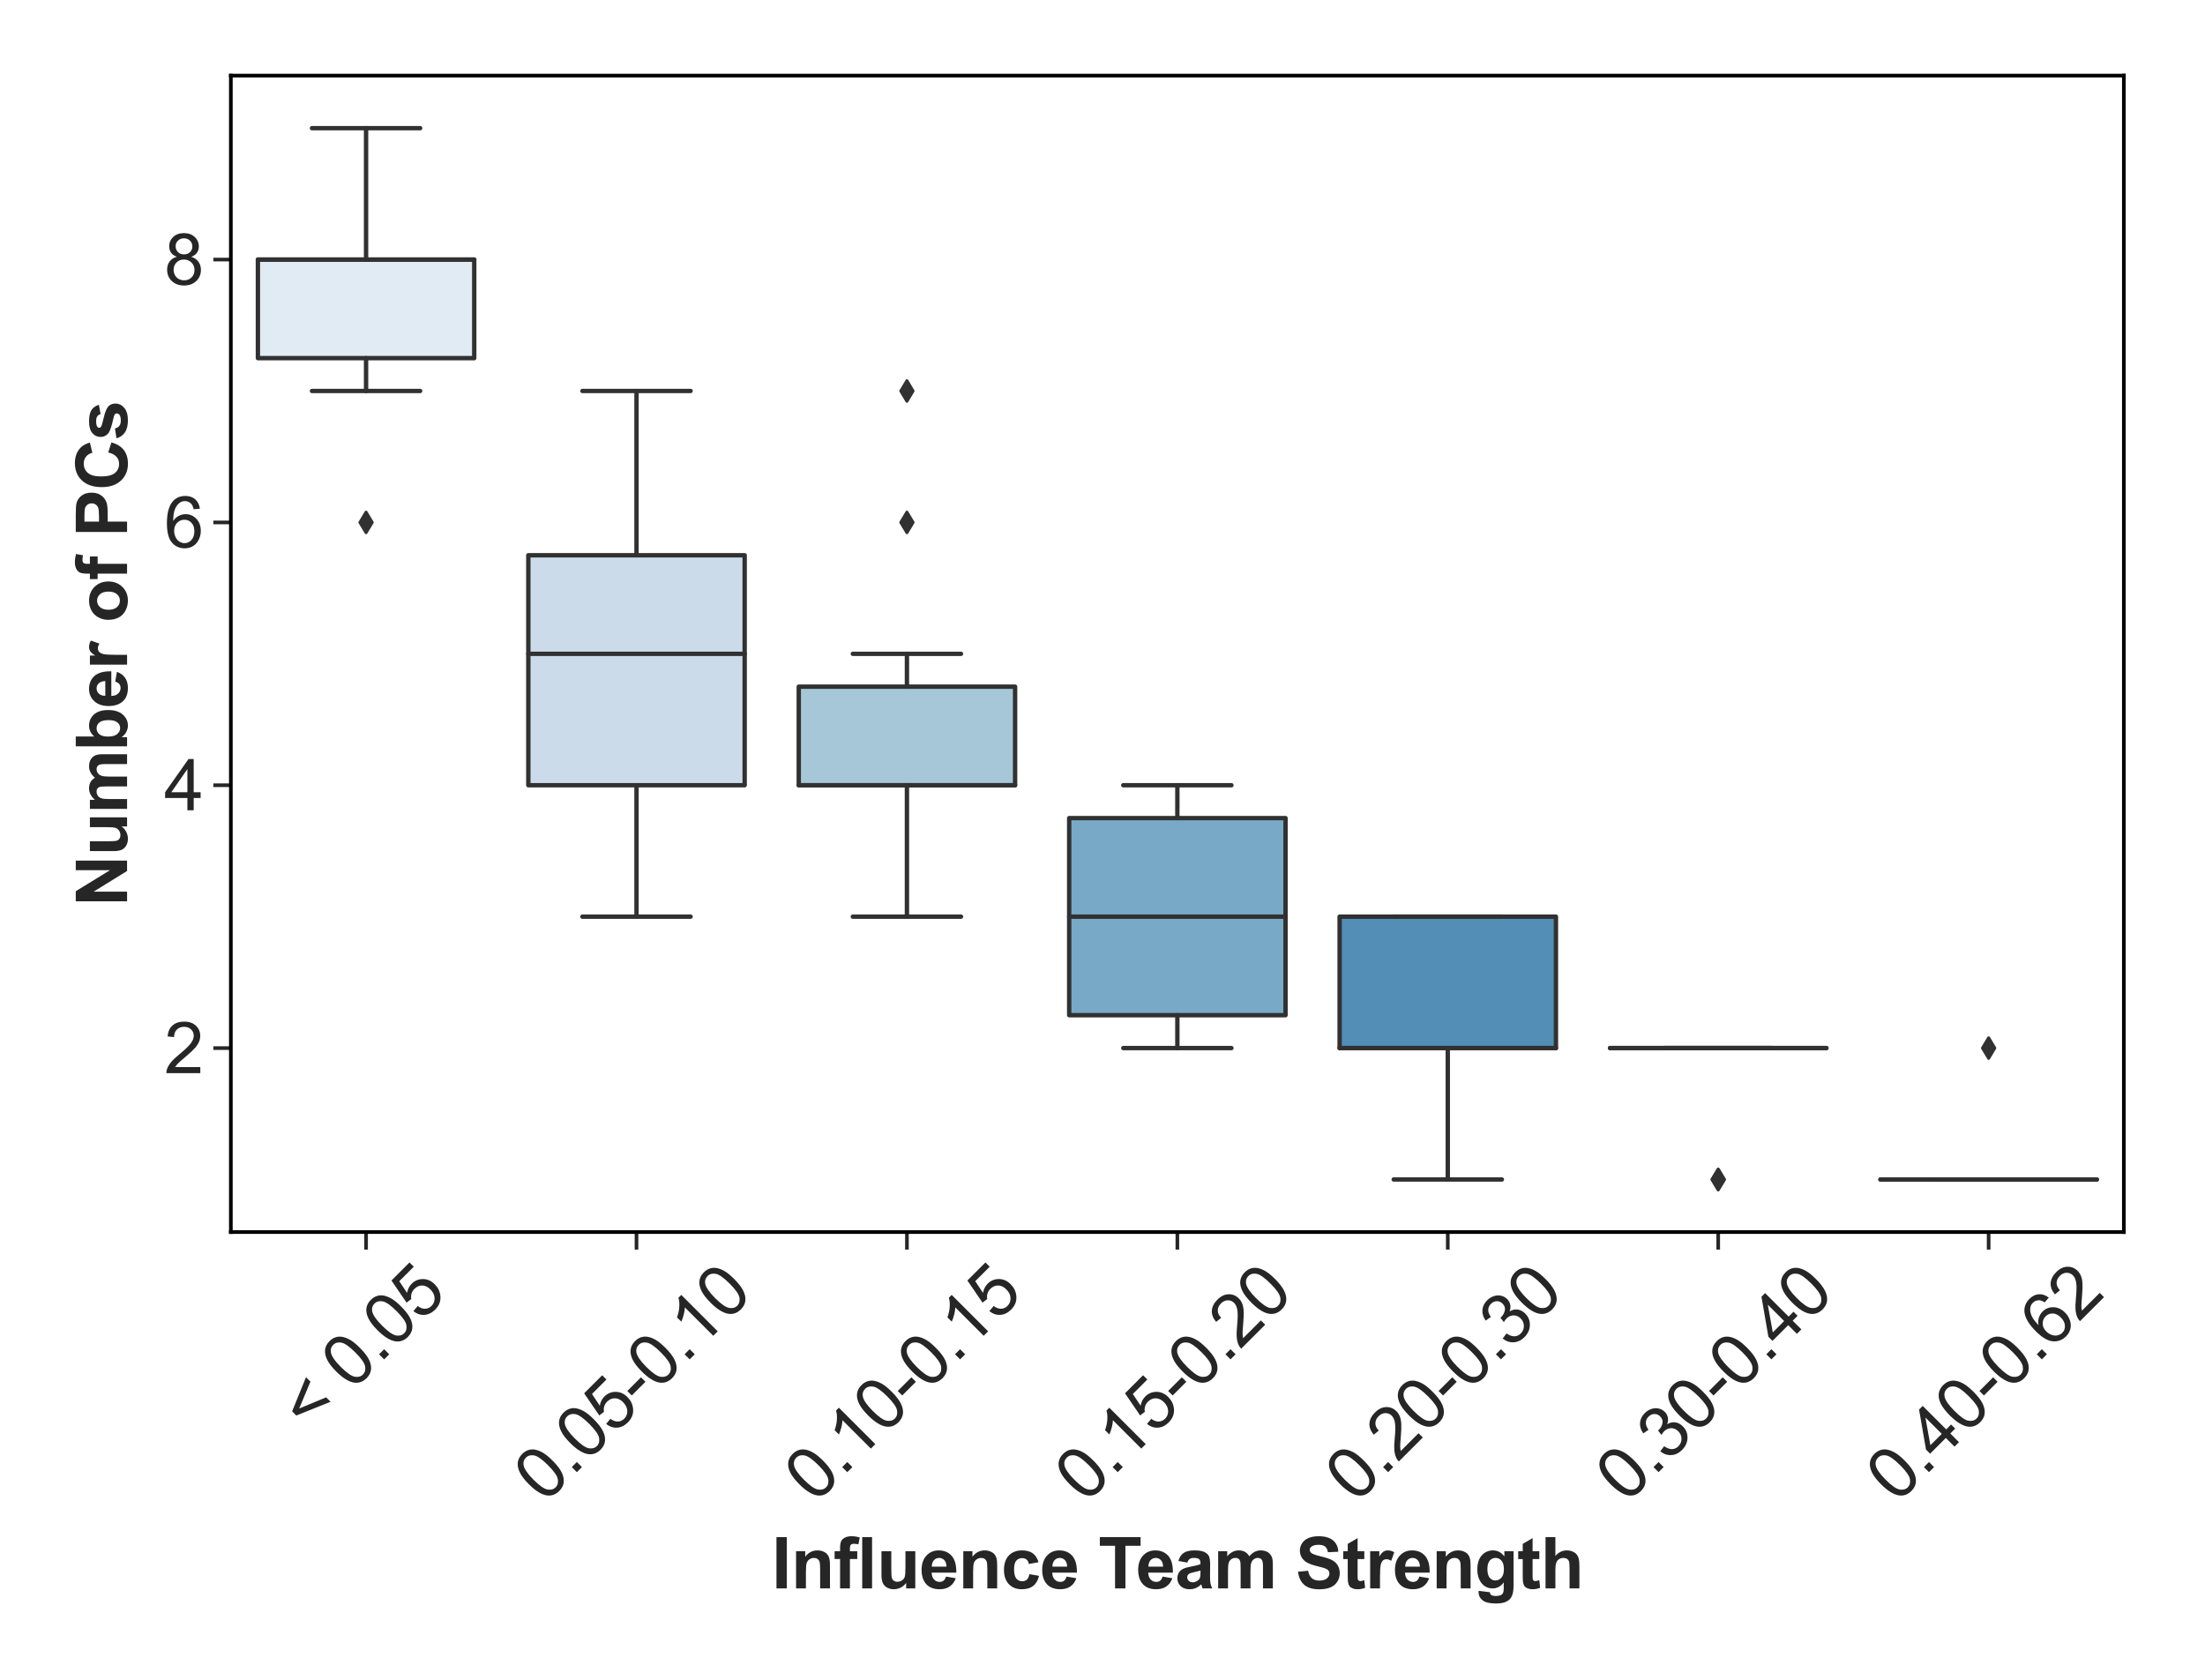<?xml version="1.0" encoding="utf-8" standalone="no"?>
<!DOCTYPE svg PUBLIC "-//W3C//DTD SVG 1.1//EN"
  "http://www.w3.org/Graphics/SVG/1.1/DTD/svg11.dtd">
<svg xmlns:xlink="http://www.w3.org/1999/xlink" width="756pt" height="576pt" viewBox="0 0 756 576" xmlns="http://www.w3.org/2000/svg" version="1.1">
 <defs>
  <style type="text/css">*{stroke-linejoin: round; stroke-linecap: butt}</style>
 </defs>
 <g id="figure_1">
  <g id="patch_1">
   <path d="M 0 576 
L 756 576 
L 756 0 
L 0 0 
z
" style="fill: #ffffff"/>
  </g>
  <g id="axes_1">
   <g id="patch_2">
    <path d="M 79.15 422.471 
L 728.178 422.471 
L 728.178 25.92 
L 79.15 25.92 
z
" style="fill: #ffffff"/>
   </g>
   <g id="matplotlib.axis_1">
    <g id="xtick_1">
     <g id="line2d_1">
      <defs>
       <path id="m37a0997702" d="M 0 0 
L 0 6 
" style="stroke: #262626; stroke-width: 1.25"/>
      </defs>
      <g>
       <use xlink:href="#m37a0997702" x="125.509" y="422.471" style="fill: #262626; stroke: #262626; stroke-width: 1.25"/>
      </g>
     </g>
     <g id="text_1">
      <!-- &lt; 0.05 -->
      <g style="fill: #262626" transform="translate(106.07 491.771) rotate(-45) scale(0.24 -0.24)">
       <defs>
        <path id="ArialMT-3c" d="M 350 2003 
L 350 2528 
L 3384 3809 
L 3384 3250 
L 978 2263 
L 3384 1266 
L 3384 706 
L 350 2003 
z
" transform="scale(0.016)"/>
        <path id="ArialMT-20" transform="scale(0.016)"/>
        <path id="ArialMT-30" d="M 266 2259 
Q 266 3072 433 3567 
Q 600 4063 929 4331 
Q 1259 4600 1759 4600 
Q 2128 4600 2406 4451 
Q 2684 4303 2865 4023 
Q 3047 3744 3150 3342 
Q 3253 2941 3253 2259 
Q 3253 1453 3087 958 
Q 2922 463 2592 192 
Q 2263 -78 1759 -78 
Q 1097 -78 719 397 
Q 266 969 266 2259 
z
M 844 2259 
Q 844 1131 1108 757 
Q 1372 384 1759 384 
Q 2147 384 2411 759 
Q 2675 1134 2675 2259 
Q 2675 3391 2411 3762 
Q 2147 4134 1753 4134 
Q 1366 4134 1134 3806 
Q 844 3388 844 2259 
z
" transform="scale(0.016)"/>
        <path id="ArialMT-2e" d="M 581 0 
L 581 641 
L 1222 641 
L 1222 0 
L 581 0 
z
" transform="scale(0.016)"/>
        <path id="ArialMT-35" d="M 266 1200 
L 856 1250 
Q 922 819 1161 601 
Q 1400 384 1738 384 
Q 2144 384 2425 690 
Q 2706 997 2706 1503 
Q 2706 1984 2436 2262 
Q 2166 2541 1728 2541 
Q 1456 2541 1237 2417 
Q 1019 2294 894 2097 
L 366 2166 
L 809 4519 
L 3088 4519 
L 3088 3981 
L 1259 3981 
L 1013 2750 
Q 1425 3038 1878 3038 
Q 2478 3038 2890 2622 
Q 3303 2206 3303 1553 
Q 3303 931 2941 478 
Q 2500 -78 1738 -78 
Q 1113 -78 717 272 
Q 322 622 266 1200 
z
" transform="scale(0.016)"/>
       </defs>
       <use xlink:href="#ArialMT-3c"/>
       <use xlink:href="#ArialMT-20" x="58.398"/>
       <use xlink:href="#ArialMT-30" x="86.182"/>
       <use xlink:href="#ArialMT-2e" x="141.797"/>
       <use xlink:href="#ArialMT-30" x="169.58"/>
       <use xlink:href="#ArialMT-35" x="225.195"/>
      </g>
     </g>
    </g>
    <g id="xtick_2">
     <g id="line2d_2">
      <g>
       <use xlink:href="#m37a0997702" x="218.227" y="422.471" style="fill: #262626; stroke: #262626; stroke-width: 1.25"/>
      </g>
     </g>
     <g id="text_2">
      <!-- 0.05-0.10 -->
      <g style="fill: #262626" transform="translate(186.763 515.821) rotate(-45) scale(0.24 -0.24)">
       <defs>
        <path id="ArialMT-2d" d="M 203 1375 
L 203 1941 
L 1931 1941 
L 1931 1375 
L 203 1375 
z
" transform="scale(0.016)"/>
        <path id="ArialMT-31" d="M 2384 0 
L 1822 0 
L 1822 3584 
Q 1619 3391 1289 3197 
Q 959 3003 697 2906 
L 697 3450 
Q 1169 3672 1522 3987 
Q 1875 4303 2022 4600 
L 2384 4600 
L 2384 0 
z
" transform="scale(0.016)"/>
       </defs>
       <use xlink:href="#ArialMT-30"/>
       <use xlink:href="#ArialMT-2e" x="55.615"/>
       <use xlink:href="#ArialMT-30" x="83.398"/>
       <use xlink:href="#ArialMT-35" x="139.014"/>
       <use xlink:href="#ArialMT-2d" x="194.629"/>
       <use xlink:href="#ArialMT-30" x="227.93"/>
       <use xlink:href="#ArialMT-2e" x="283.545"/>
       <use xlink:href="#ArialMT-31" x="311.328"/>
       <use xlink:href="#ArialMT-30" x="366.943"/>
      </g>
     </g>
    </g>
    <g id="xtick_3">
     <g id="line2d_3">
      <g>
       <use xlink:href="#m37a0997702" x="310.946" y="422.471" style="fill: #262626; stroke: #262626; stroke-width: 1.25"/>
      </g>
     </g>
     <g id="text_3">
      <!-- 0.10-0.15 -->
      <g style="fill: #262626" transform="translate(279.481 515.821) rotate(-45) scale(0.24 -0.24)">
       <use xlink:href="#ArialMT-30"/>
       <use xlink:href="#ArialMT-2e" x="55.615"/>
       <use xlink:href="#ArialMT-31" x="83.398"/>
       <use xlink:href="#ArialMT-30" x="139.014"/>
       <use xlink:href="#ArialMT-2d" x="194.629"/>
       <use xlink:href="#ArialMT-30" x="227.93"/>
       <use xlink:href="#ArialMT-2e" x="283.545"/>
       <use xlink:href="#ArialMT-31" x="311.328"/>
       <use xlink:href="#ArialMT-35" x="366.943"/>
      </g>
     </g>
    </g>
    <g id="xtick_4">
     <g id="line2d_4">
      <g>
       <use xlink:href="#m37a0997702" x="403.664" y="422.471" style="fill: #262626; stroke: #262626; stroke-width: 1.25"/>
      </g>
     </g>
     <g id="text_4">
      <!-- 0.15-0.20 -->
      <g style="fill: #262626" transform="translate(372.199 515.821) rotate(-45) scale(0.24 -0.24)">
       <defs>
        <path id="ArialMT-32" d="M 3222 541 
L 3222 0 
L 194 0 
Q 188 203 259 391 
Q 375 700 629 1000 
Q 884 1300 1366 1694 
Q 2113 2306 2375 2664 
Q 2638 3022 2638 3341 
Q 2638 3675 2398 3904 
Q 2159 4134 1775 4134 
Q 1369 4134 1125 3890 
Q 881 3647 878 3216 
L 300 3275 
Q 359 3922 746 4261 
Q 1134 4600 1788 4600 
Q 2447 4600 2831 4234 
Q 3216 3869 3216 3328 
Q 3216 3053 3103 2787 
Q 2991 2522 2730 2228 
Q 2469 1934 1863 1422 
Q 1356 997 1212 845 
Q 1069 694 975 541 
L 3222 541 
z
" transform="scale(0.016)"/>
       </defs>
       <use xlink:href="#ArialMT-30"/>
       <use xlink:href="#ArialMT-2e" x="55.615"/>
       <use xlink:href="#ArialMT-31" x="83.398"/>
       <use xlink:href="#ArialMT-35" x="139.014"/>
       <use xlink:href="#ArialMT-2d" x="194.629"/>
       <use xlink:href="#ArialMT-30" x="227.93"/>
       <use xlink:href="#ArialMT-2e" x="283.545"/>
       <use xlink:href="#ArialMT-32" x="311.328"/>
       <use xlink:href="#ArialMT-30" x="366.943"/>
      </g>
     </g>
    </g>
    <g id="xtick_5">
     <g id="line2d_5">
      <g>
       <use xlink:href="#m37a0997702" x="496.382" y="422.471" style="fill: #262626; stroke: #262626; stroke-width: 1.25"/>
      </g>
     </g>
     <g id="text_5">
      <!-- 0.20-0.30 -->
      <g style="fill: #262626" transform="translate(464.918 515.821) rotate(-45) scale(0.24 -0.24)">
       <defs>
        <path id="ArialMT-33" d="M 269 1209 
L 831 1284 
Q 928 806 1161 595 
Q 1394 384 1728 384 
Q 2125 384 2398 659 
Q 2672 934 2672 1341 
Q 2672 1728 2419 1979 
Q 2166 2231 1775 2231 
Q 1616 2231 1378 2169 
L 1441 2663 
Q 1497 2656 1531 2656 
Q 1891 2656 2178 2843 
Q 2466 3031 2466 3422 
Q 2466 3731 2256 3934 
Q 2047 4138 1716 4138 
Q 1388 4138 1169 3931 
Q 950 3725 888 3313 
L 325 3413 
Q 428 3978 793 4289 
Q 1159 4600 1703 4600 
Q 2078 4600 2393 4439 
Q 2709 4278 2876 4000 
Q 3044 3722 3044 3409 
Q 3044 3113 2884 2869 
Q 2725 2625 2413 2481 
Q 2819 2388 3044 2092 
Q 3269 1797 3269 1353 
Q 3269 753 2831 336 
Q 2394 -81 1725 -81 
Q 1122 -81 723 278 
Q 325 638 269 1209 
z
" transform="scale(0.016)"/>
       </defs>
       <use xlink:href="#ArialMT-30"/>
       <use xlink:href="#ArialMT-2e" x="55.615"/>
       <use xlink:href="#ArialMT-32" x="83.398"/>
       <use xlink:href="#ArialMT-30" x="139.014"/>
       <use xlink:href="#ArialMT-2d" x="194.629"/>
       <use xlink:href="#ArialMT-30" x="227.93"/>
       <use xlink:href="#ArialMT-2e" x="283.545"/>
       <use xlink:href="#ArialMT-33" x="311.328"/>
       <use xlink:href="#ArialMT-30" x="366.943"/>
      </g>
     </g>
    </g>
    <g id="xtick_6">
     <g id="line2d_6">
      <g>
       <use xlink:href="#m37a0997702" x="589.1" y="422.471" style="fill: #262626; stroke: #262626; stroke-width: 1.25"/>
      </g>
     </g>
     <g id="text_6">
      <!-- 0.30-0.40 -->
      <g style="fill: #262626" transform="translate(557.636 515.821) rotate(-45) scale(0.24 -0.24)">
       <defs>
        <path id="ArialMT-34" d="M 2069 0 
L 2069 1097 
L 81 1097 
L 81 1613 
L 2172 4581 
L 2631 4581 
L 2631 1613 
L 3250 1613 
L 3250 1097 
L 2631 1097 
L 2631 0 
L 2069 0 
z
M 2069 1613 
L 2069 3678 
L 634 1613 
L 2069 1613 
z
" transform="scale(0.016)"/>
       </defs>
       <use xlink:href="#ArialMT-30"/>
       <use xlink:href="#ArialMT-2e" x="55.615"/>
       <use xlink:href="#ArialMT-33" x="83.398"/>
       <use xlink:href="#ArialMT-30" x="139.014"/>
       <use xlink:href="#ArialMT-2d" x="194.629"/>
       <use xlink:href="#ArialMT-30" x="227.93"/>
       <use xlink:href="#ArialMT-2e" x="283.545"/>
       <use xlink:href="#ArialMT-34" x="311.328"/>
       <use xlink:href="#ArialMT-30" x="366.943"/>
      </g>
     </g>
    </g>
    <g id="xtick_7">
     <g id="line2d_7">
      <g>
       <use xlink:href="#m37a0997702" x="681.819" y="422.471" style="fill: #262626; stroke: #262626; stroke-width: 1.25"/>
      </g>
     </g>
     <g id="text_7">
      <!-- 0.40-0.62 -->
      <g style="fill: #262626" transform="translate(650.354 515.821) rotate(-45) scale(0.24 -0.24)">
       <defs>
        <path id="ArialMT-36" d="M 3184 3459 
L 2625 3416 
Q 2550 3747 2413 3897 
Q 2184 4138 1850 4138 
Q 1581 4138 1378 3988 
Q 1113 3794 959 3422 
Q 806 3050 800 2363 
Q 1003 2672 1297 2822 
Q 1591 2972 1913 2972 
Q 2475 2972 2870 2558 
Q 3266 2144 3266 1488 
Q 3266 1056 3080 686 
Q 2894 316 2569 119 
Q 2244 -78 1831 -78 
Q 1128 -78 684 439 
Q 241 956 241 2144 
Q 241 3472 731 4075 
Q 1159 4600 1884 4600 
Q 2425 4600 2770 4297 
Q 3116 3994 3184 3459 
z
M 888 1484 
Q 888 1194 1011 928 
Q 1134 663 1356 523 
Q 1578 384 1822 384 
Q 2178 384 2434 671 
Q 2691 959 2691 1453 
Q 2691 1928 2437 2201 
Q 2184 2475 1800 2475 
Q 1419 2475 1153 2201 
Q 888 1928 888 1484 
z
" transform="scale(0.016)"/>
       </defs>
       <use xlink:href="#ArialMT-30"/>
       <use xlink:href="#ArialMT-2e" x="55.615"/>
       <use xlink:href="#ArialMT-34" x="83.398"/>
       <use xlink:href="#ArialMT-30" x="139.014"/>
       <use xlink:href="#ArialMT-2d" x="194.629"/>
       <use xlink:href="#ArialMT-30" x="227.93"/>
       <use xlink:href="#ArialMT-2e" x="283.545"/>
       <use xlink:href="#ArialMT-36" x="311.328"/>
       <use xlink:href="#ArialMT-32" x="366.943"/>
      </g>
     </g>
    </g>
    <g id="text_8">
     <!-- Influence Team Strength -->
     <g style="fill: #262626" transform="translate(264.537 544.665) scale(0.24 -0.24)">
      <defs>
       <path id="Arial-BoldMT-49" d="M 438 0 
L 438 4581 
L 1363 4581 
L 1363 0 
L 438 0 
z
" transform="scale(0.016)"/>
       <path id="Arial-BoldMT-6e" d="M 3478 0 
L 2600 0 
L 2600 1694 
Q 2600 2231 2544 2389 
Q 2488 2547 2361 2634 
Q 2234 2722 2056 2722 
Q 1828 2722 1647 2597 
Q 1466 2472 1398 2265 
Q 1331 2059 1331 1503 
L 1331 0 
L 453 0 
L 453 3319 
L 1269 3319 
L 1269 2831 
Q 1703 3394 2363 3394 
Q 2653 3394 2893 3289 
Q 3134 3184 3257 3021 
Q 3381 2859 3429 2653 
Q 3478 2447 3478 2063 
L 3478 0 
z
" transform="scale(0.016)"/>
       <path id="Arial-BoldMT-66" d="M 75 3319 
L 563 3319 
L 563 3569 
Q 563 3988 652 4194 
Q 741 4400 980 4529 
Q 1219 4659 1584 4659 
Q 1959 4659 2319 4547 
L 2200 3934 
Q 1991 3984 1797 3984 
Q 1606 3984 1523 3895 
Q 1441 3806 1441 3553 
L 1441 3319 
L 2097 3319 
L 2097 2628 
L 1441 2628 
L 1441 0 
L 563 0 
L 563 2628 
L 75 2628 
L 75 3319 
z
" transform="scale(0.016)"/>
       <path id="Arial-BoldMT-6c" d="M 459 0 
L 459 4581 
L 1338 4581 
L 1338 0 
L 459 0 
z
" transform="scale(0.016)"/>
       <path id="Arial-BoldMT-75" d="M 2644 0 
L 2644 497 
Q 2463 231 2167 78 
Q 1872 -75 1544 -75 
Q 1209 -75 943 72 
Q 678 219 559 484 
Q 441 750 441 1219 
L 441 3319 
L 1319 3319 
L 1319 1794 
Q 1319 1094 1367 936 
Q 1416 778 1544 686 
Q 1672 594 1869 594 
Q 2094 594 2272 717 
Q 2450 841 2515 1023 
Q 2581 1206 2581 1919 
L 2581 3319 
L 3459 3319 
L 3459 0 
L 2644 0 
z
" transform="scale(0.016)"/>
       <path id="Arial-BoldMT-65" d="M 2381 1056 
L 3256 909 
Q 3088 428 2723 176 
Q 2359 -75 1813 -75 
Q 947 -75 531 491 
Q 203 944 203 1634 
Q 203 2459 634 2926 
Q 1066 3394 1725 3394 
Q 2466 3394 2894 2905 
Q 3322 2416 3303 1406 
L 1103 1406 
Q 1113 1016 1316 798 
Q 1519 581 1822 581 
Q 2028 581 2168 693 
Q 2309 806 2381 1056 
z
M 2431 1944 
Q 2422 2325 2234 2523 
Q 2047 2722 1778 2722 
Q 1491 2722 1303 2513 
Q 1116 2303 1119 1944 
L 2431 1944 
z
" transform="scale(0.016)"/>
       <path id="Arial-BoldMT-63" d="M 3353 2338 
L 2488 2181 
Q 2444 2441 2289 2572 
Q 2134 2703 1888 2703 
Q 1559 2703 1364 2476 
Q 1169 2250 1169 1719 
Q 1169 1128 1367 884 
Q 1566 641 1900 641 
Q 2150 641 2309 783 
Q 2469 925 2534 1272 
L 3397 1125 
Q 3263 531 2881 228 
Q 2500 -75 1859 -75 
Q 1131 -75 698 384 
Q 266 844 266 1656 
Q 266 2478 700 2936 
Q 1134 3394 1875 3394 
Q 2481 3394 2839 3133 
Q 3197 2872 3353 2338 
z
" transform="scale(0.016)"/>
       <path id="Arial-BoldMT-20" transform="scale(0.016)"/>
       <path id="Arial-BoldMT-54" d="M 1497 0 
L 1497 3806 
L 138 3806 
L 138 4581 
L 3778 4581 
L 3778 3806 
L 2422 3806 
L 2422 0 
L 1497 0 
z
" transform="scale(0.016)"/>
       <path id="Arial-BoldMT-61" d="M 1116 2306 
L 319 2450 
Q 453 2931 781 3162 
Q 1109 3394 1756 3394 
Q 2344 3394 2631 3255 
Q 2919 3116 3036 2902 
Q 3153 2688 3153 2116 
L 3144 1091 
Q 3144 653 3186 445 
Q 3228 238 3344 0 
L 2475 0 
Q 2441 88 2391 259 
Q 2369 338 2359 363 
Q 2134 144 1878 34 
Q 1622 -75 1331 -75 
Q 819 -75 523 203 
Q 228 481 228 906 
Q 228 1188 362 1408 
Q 497 1628 739 1745 
Q 981 1863 1438 1950 
Q 2053 2066 2291 2166 
L 2291 2253 
Q 2291 2506 2166 2614 
Q 2041 2722 1694 2722 
Q 1459 2722 1328 2630 
Q 1197 2538 1116 2306 
z
M 2291 1594 
Q 2122 1538 1756 1459 
Q 1391 1381 1278 1306 
Q 1106 1184 1106 997 
Q 1106 813 1243 678 
Q 1381 544 1594 544 
Q 1831 544 2047 700 
Q 2206 819 2256 991 
Q 2291 1103 2291 1419 
L 2291 1594 
z
" transform="scale(0.016)"/>
       <path id="Arial-BoldMT-6d" d="M 394 3319 
L 1203 3319 
L 1203 2866 
Q 1638 3394 2238 3394 
Q 2556 3394 2790 3262 
Q 3025 3131 3175 2866 
Q 3394 3131 3647 3262 
Q 3900 3394 4188 3394 
Q 4553 3394 4806 3245 
Q 5059 3097 5184 2809 
Q 5275 2597 5275 2122 
L 5275 0 
L 4397 0 
L 4397 1897 
Q 4397 2391 4306 2534 
Q 4184 2722 3931 2722 
Q 3747 2722 3584 2609 
Q 3422 2497 3350 2280 
Q 3278 2063 3278 1594 
L 3278 0 
L 2400 0 
L 2400 1819 
Q 2400 2303 2353 2443 
Q 2306 2584 2207 2653 
Q 2109 2722 1941 2722 
Q 1738 2722 1575 2612 
Q 1413 2503 1342 2297 
Q 1272 2091 1272 1613 
L 1272 0 
L 394 0 
L 394 3319 
z
" transform="scale(0.016)"/>
       <path id="Arial-BoldMT-53" d="M 231 1491 
L 1131 1578 
Q 1213 1125 1461 912 
Q 1709 700 2131 700 
Q 2578 700 2804 889 
Q 3031 1078 3031 1331 
Q 3031 1494 2936 1608 
Q 2841 1722 2603 1806 
Q 2441 1863 1863 2006 
Q 1119 2191 819 2459 
Q 397 2838 397 3381 
Q 397 3731 595 4036 
Q 794 4341 1167 4500 
Q 1541 4659 2069 4659 
Q 2931 4659 3367 4281 
Q 3803 3903 3825 3272 
L 2900 3231 
Q 2841 3584 2645 3739 
Q 2450 3894 2059 3894 
Q 1656 3894 1428 3728 
Q 1281 3622 1281 3444 
Q 1281 3281 1419 3166 
Q 1594 3019 2269 2859 
Q 2944 2700 3267 2529 
Q 3591 2359 3773 2064 
Q 3956 1769 3956 1334 
Q 3956 941 3737 597 
Q 3519 253 3119 86 
Q 2719 -81 2122 -81 
Q 1253 -81 787 320 
Q 322 722 231 1491 
z
" transform="scale(0.016)"/>
       <path id="Arial-BoldMT-74" d="M 1981 3319 
L 1981 2619 
L 1381 2619 
L 1381 1281 
Q 1381 875 1398 808 
Q 1416 741 1477 697 
Q 1538 653 1625 653 
Q 1747 653 1978 738 
L 2053 56 
Q 1747 -75 1359 -75 
Q 1122 -75 931 4 
Q 741 84 652 211 
Q 563 338 528 553 
Q 500 706 500 1172 
L 500 2619 
L 97 2619 
L 97 3319 
L 500 3319 
L 500 3978 
L 1381 4491 
L 1381 3319 
L 1981 3319 
z
" transform="scale(0.016)"/>
       <path id="Arial-BoldMT-72" d="M 1300 0 
L 422 0 
L 422 3319 
L 1238 3319 
L 1238 2847 
Q 1447 3181 1614 3287 
Q 1781 3394 1994 3394 
Q 2294 3394 2572 3228 
L 2300 2463 
Q 2078 2606 1888 2606 
Q 1703 2606 1575 2504 
Q 1447 2403 1373 2137 
Q 1300 1872 1300 1025 
L 1300 0 
z
" transform="scale(0.016)"/>
       <path id="Arial-BoldMT-67" d="M 378 -219 
L 1381 -341 
Q 1406 -516 1497 -581 
Q 1622 -675 1891 -675 
Q 2234 -675 2406 -572 
Q 2522 -503 2581 -350 
Q 2622 -241 2622 53 
L 2622 538 
Q 2228 0 1628 0 
Q 959 0 569 566 
Q 263 1013 263 1678 
Q 263 2513 664 2953 
Q 1066 3394 1663 3394 
Q 2278 3394 2678 2853 
L 2678 3319 
L 3500 3319 
L 3500 341 
Q 3500 -247 3403 -537 
Q 3306 -828 3131 -993 
Q 2956 -1159 2664 -1253 
Q 2372 -1347 1925 -1347 
Q 1081 -1347 728 -1058 
Q 375 -769 375 -325 
Q 375 -281 378 -219 
z
M 1163 1728 
Q 1163 1200 1367 954 
Q 1572 709 1872 709 
Q 2194 709 2416 961 
Q 2638 1213 2638 1706 
Q 2638 2222 2425 2472 
Q 2213 2722 1888 2722 
Q 1572 2722 1367 2476 
Q 1163 2231 1163 1728 
z
" transform="scale(0.016)"/>
       <path id="Arial-BoldMT-68" d="M 1334 4581 
L 1334 2897 
Q 1759 3394 2350 3394 
Q 2653 3394 2897 3281 
Q 3141 3169 3264 2994 
Q 3388 2819 3433 2606 
Q 3478 2394 3478 1947 
L 3478 0 
L 2600 0 
L 2600 1753 
Q 2600 2275 2550 2415 
Q 2500 2556 2373 2639 
Q 2247 2722 2056 2722 
Q 1838 2722 1666 2615 
Q 1494 2509 1414 2295 
Q 1334 2081 1334 1663 
L 1334 0 
L 456 0 
L 456 4581 
L 1334 4581 
z
" transform="scale(0.016)"/>
      </defs>
      <use xlink:href="#Arial-BoldMT-49"/>
      <use xlink:href="#Arial-BoldMT-6e" x="27.783"/>
      <use xlink:href="#Arial-BoldMT-66" x="88.867"/>
      <use xlink:href="#Arial-BoldMT-6c" x="122.168"/>
      <use xlink:href="#Arial-BoldMT-75" x="149.951"/>
      <use xlink:href="#Arial-BoldMT-65" x="211.035"/>
      <use xlink:href="#Arial-BoldMT-6e" x="266.65"/>
      <use xlink:href="#Arial-BoldMT-63" x="327.734"/>
      <use xlink:href="#Arial-BoldMT-65" x="383.35"/>
      <use xlink:href="#Arial-BoldMT-20" x="438.965"/>
      <use xlink:href="#Arial-BoldMT-54" x="466.748"/>
      <use xlink:href="#Arial-BoldMT-65" x="520.457"/>
      <use xlink:href="#Arial-BoldMT-61" x="576.072"/>
      <use xlink:href="#Arial-BoldMT-6d" x="631.688"/>
      <use xlink:href="#Arial-BoldMT-20" x="720.604"/>
      <use xlink:href="#Arial-BoldMT-53" x="748.387"/>
      <use xlink:href="#Arial-BoldMT-74" x="815.086"/>
      <use xlink:href="#Arial-BoldMT-72" x="848.387"/>
      <use xlink:href="#Arial-BoldMT-65" x="887.303"/>
      <use xlink:href="#Arial-BoldMT-6e" x="942.918"/>
      <use xlink:href="#Arial-BoldMT-67" x="1004.002"/>
      <use xlink:href="#Arial-BoldMT-74" x="1065.086"/>
      <use xlink:href="#Arial-BoldMT-68" x="1098.387"/>
     </g>
    </g>
   </g>
   <g id="matplotlib.axis_2">
    <g id="ytick_1">
     <g id="line2d_8">
      <defs>
       <path id="m80536e68d2" d="M 0 0 
L -6 0 
" style="stroke: #262626; stroke-width: 1.25"/>
      </defs>
      <g>
       <use xlink:href="#m80536e68d2" x="79.15" y="359.383" style="fill: #262626; stroke: #262626; stroke-width: 1.25"/>
      </g>
     </g>
     <g id="text_9">
      <!-- 2 -->
      <g style="fill: #262626" transform="translate(56.304 367.973) scale(0.24 -0.24)">
       <use xlink:href="#ArialMT-32"/>
      </g>
     </g>
    </g>
    <g id="ytick_2">
     <g id="line2d_9">
      <g>
       <use xlink:href="#m80536e68d2" x="79.15" y="269.258" style="fill: #262626; stroke: #262626; stroke-width: 1.25"/>
      </g>
     </g>
     <g id="text_10">
      <!-- 4 -->
      <g style="fill: #262626" transform="translate(56.304 277.847) scale(0.24 -0.24)">
       <use xlink:href="#ArialMT-34"/>
      </g>
     </g>
    </g>
    <g id="ytick_3">
     <g id="line2d_10">
      <g>
       <use xlink:href="#m80536e68d2" x="79.15" y="179.133" style="fill: #262626; stroke: #262626; stroke-width: 1.25"/>
      </g>
     </g>
     <g id="text_11">
      <!-- 6 -->
      <g style="fill: #262626" transform="translate(56.304 187.722) scale(0.24 -0.24)">
       <use xlink:href="#ArialMT-36"/>
      </g>
     </g>
    </g>
    <g id="ytick_4">
     <g id="line2d_11">
      <g>
       <use xlink:href="#m80536e68d2" x="79.15" y="89.008" style="fill: #262626; stroke: #262626; stroke-width: 1.25"/>
      </g>
     </g>
     <g id="text_12">
      <!-- 8 -->
      <g style="fill: #262626" transform="translate(56.304 97.597) scale(0.24 -0.24)">
       <defs>
        <path id="ArialMT-38" d="M 1131 2484 
Q 781 2613 612 2850 
Q 444 3088 444 3419 
Q 444 3919 803 4259 
Q 1163 4600 1759 4600 
Q 2359 4600 2725 4251 
Q 3091 3903 3091 3403 
Q 3091 3084 2923 2848 
Q 2756 2613 2416 2484 
Q 2838 2347 3058 2040 
Q 3278 1734 3278 1309 
Q 3278 722 2862 322 
Q 2447 -78 1769 -78 
Q 1091 -78 675 323 
Q 259 725 259 1325 
Q 259 1772 486 2073 
Q 713 2375 1131 2484 
z
M 1019 3438 
Q 1019 3113 1228 2906 
Q 1438 2700 1772 2700 
Q 2097 2700 2305 2904 
Q 2513 3109 2513 3406 
Q 2513 3716 2298 3927 
Q 2084 4138 1766 4138 
Q 1444 4138 1231 3931 
Q 1019 3725 1019 3438 
z
M 838 1322 
Q 838 1081 952 856 
Q 1066 631 1291 507 
Q 1516 384 1775 384 
Q 2178 384 2440 643 
Q 2703 903 2703 1303 
Q 2703 1709 2433 1975 
Q 2163 2241 1756 2241 
Q 1359 2241 1098 1978 
Q 838 1716 838 1322 
z
" transform="scale(0.016)"/>
       </defs>
       <use xlink:href="#ArialMT-38"/>
      </g>
     </g>
    </g>
    <g id="text_13">
     <!-- Number of PCs -->
     <g style="fill: #262626" transform="translate(43.568 310.871) rotate(-90) scale(0.24 -0.24)">
      <defs>
       <path id="Arial-BoldMT-4e" d="M 475 0 
L 475 4581 
L 1375 4581 
L 3250 1522 
L 3250 4581 
L 4109 4581 
L 4109 0 
L 3181 0 
L 1334 2988 
L 1334 0 
L 475 0 
z
" transform="scale(0.016)"/>
       <path id="Arial-BoldMT-62" d="M 422 0 
L 422 4581 
L 1300 4581 
L 1300 2931 
Q 1706 3394 2263 3394 
Q 2869 3394 3266 2955 
Q 3663 2516 3663 1694 
Q 3663 844 3258 384 
Q 2853 -75 2275 -75 
Q 1991 -75 1714 67 
Q 1438 209 1238 488 
L 1238 0 
L 422 0 
z
M 1294 1731 
Q 1294 1216 1456 969 
Q 1684 619 2063 619 
Q 2353 619 2558 867 
Q 2763 1116 2763 1650 
Q 2763 2219 2556 2470 
Q 2350 2722 2028 2722 
Q 1713 2722 1503 2476 
Q 1294 2231 1294 1731 
z
" transform="scale(0.016)"/>
       <path id="Arial-BoldMT-6f" d="M 256 1706 
Q 256 2144 472 2553 
Q 688 2963 1083 3178 
Q 1478 3394 1966 3394 
Q 2719 3394 3200 2905 
Q 3681 2416 3681 1669 
Q 3681 916 3195 420 
Q 2709 -75 1972 -75 
Q 1516 -75 1102 131 
Q 688 338 472 736 
Q 256 1134 256 1706 
z
M 1156 1659 
Q 1156 1166 1390 903 
Q 1625 641 1969 641 
Q 2313 641 2545 903 
Q 2778 1166 2778 1666 
Q 2778 2153 2545 2415 
Q 2313 2678 1969 2678 
Q 1625 2678 1390 2415 
Q 1156 2153 1156 1659 
z
" transform="scale(0.016)"/>
       <path id="Arial-BoldMT-50" d="M 466 0 
L 466 4581 
L 1950 4581 
Q 2794 4581 3050 4513 
Q 3444 4409 3709 4064 
Q 3975 3719 3975 3172 
Q 3975 2750 3822 2462 
Q 3669 2175 3433 2011 
Q 3197 1847 2953 1794 
Q 2622 1728 1994 1728 
L 1391 1728 
L 1391 0 
L 466 0 
z
M 1391 3806 
L 1391 2506 
L 1897 2506 
Q 2444 2506 2628 2578 
Q 2813 2650 2917 2803 
Q 3022 2956 3022 3159 
Q 3022 3409 2875 3571 
Q 2728 3734 2503 3775 
Q 2338 3806 1838 3806 
L 1391 3806 
z
" transform="scale(0.016)"/>
       <path id="Arial-BoldMT-43" d="M 3397 1684 
L 4294 1400 
Q 4088 650 3608 286 
Q 3128 -78 2391 -78 
Q 1478 -78 890 545 
Q 303 1169 303 2250 
Q 303 3394 893 4026 
Q 1484 4659 2447 4659 
Q 3288 4659 3813 4163 
Q 4125 3869 4281 3319 
L 3366 3100 
Q 3284 3456 3026 3662 
Q 2769 3869 2400 3869 
Q 1891 3869 1573 3503 
Q 1256 3138 1256 2319 
Q 1256 1450 1568 1081 
Q 1881 713 2381 713 
Q 2750 713 3015 947 
Q 3281 1181 3397 1684 
z
" transform="scale(0.016)"/>
       <path id="Arial-BoldMT-73" d="M 150 947 
L 1031 1081 
Q 1088 825 1259 692 
Q 1431 559 1741 559 
Q 2081 559 2253 684 
Q 2369 772 2369 919 
Q 2369 1019 2306 1084 
Q 2241 1147 2013 1200 
Q 950 1434 666 1628 
Q 272 1897 272 2375 
Q 272 2806 612 3100 
Q 953 3394 1669 3394 
Q 2350 3394 2681 3172 
Q 3013 2950 3138 2516 
L 2309 2363 
Q 2256 2556 2107 2659 
Q 1959 2763 1684 2763 
Q 1338 2763 1188 2666 
Q 1088 2597 1088 2488 
Q 1088 2394 1175 2328 
Q 1294 2241 1995 2081 
Q 2697 1922 2975 1691 
Q 3250 1456 3250 1038 
Q 3250 581 2869 253 
Q 2488 -75 1741 -75 
Q 1063 -75 667 200 
Q 272 475 150 947 
z
" transform="scale(0.016)"/>
      </defs>
      <use xlink:href="#Arial-BoldMT-4e"/>
      <use xlink:href="#Arial-BoldMT-75" x="72.217"/>
      <use xlink:href="#Arial-BoldMT-6d" x="133.301"/>
      <use xlink:href="#Arial-BoldMT-62" x="222.217"/>
      <use xlink:href="#Arial-BoldMT-65" x="283.301"/>
      <use xlink:href="#Arial-BoldMT-72" x="338.916"/>
      <use xlink:href="#Arial-BoldMT-20" x="377.832"/>
      <use xlink:href="#Arial-BoldMT-6f" x="405.615"/>
      <use xlink:href="#Arial-BoldMT-66" x="466.699"/>
      <use xlink:href="#Arial-BoldMT-20" x="500"/>
      <use xlink:href="#Arial-BoldMT-50" x="527.783"/>
      <use xlink:href="#Arial-BoldMT-43" x="594.482"/>
      <use xlink:href="#Arial-BoldMT-73" x="666.699"/>
     </g>
    </g>
   </g>
   <g id="patch_3">
    <path d="M 88.422 122.805 
L 162.596 122.805 
L 162.596 89.008 
L 88.422 89.008 
L 88.422 122.805 
z
" clip-path="url(#pc71292f850)" style="fill: #e1ebf4; stroke: #313131; stroke-width: 1.5; stroke-linejoin: miter"/>
   </g>
   <g id="patch_4">
    <path d="M 181.14 269.258 
L 255.315 269.258 
L 255.315 190.398 
L 181.14 190.398 
L 181.14 269.258 
z
" clip-path="url(#pc71292f850)" style="fill: #cbdbea; stroke: #313131; stroke-width: 1.5; stroke-linejoin: miter"/>
   </g>
   <g id="patch_5">
    <path d="M 273.858 269.258 
L 348.033 269.258 
L 348.033 235.461 
L 273.858 235.461 
L 273.858 269.258 
z
" clip-path="url(#pc71292f850)" style="fill: #a6c7d8; stroke: #313131; stroke-width: 1.5; stroke-linejoin: miter"/>
   </g>
   <g id="patch_6">
    <path d="M 366.577 348.117 
L 440.751 348.117 
L 440.751 280.524 
L 366.577 280.524 
L 366.577 348.117 
z
" clip-path="url(#pc71292f850)" style="fill: #78aac8; stroke: #313131; stroke-width: 1.5; stroke-linejoin: miter"/>
   </g>
   <g id="patch_7">
    <path d="M 459.295 359.383 
L 533.469 359.383 
L 533.469 314.321 
L 459.295 314.321 
L 459.295 359.383 
z
" clip-path="url(#pc71292f850)" style="fill: #528eb5; stroke: #313131; stroke-width: 1.5; stroke-linejoin: miter"/>
   </g>
   <g id="patch_8">
    <path d="M 552.013 359.383 
L 626.188 359.383 
L 626.188 359.383 
L 552.013 359.383 
L 552.013 359.383 
z
" clip-path="url(#pc71292f850)" style="fill: #336fa2; stroke: #313131; stroke-width: 1.5; stroke-linejoin: miter"/>
   </g>
   <g id="patch_9">
    <path d="M 644.731 404.446 
L 718.906 404.446 
L 718.906 404.446 
L 644.731 404.446 
L 644.731 404.446 
z
" clip-path="url(#pc71292f850)" style="fill: #1a5088; stroke: #313131; stroke-width: 1.5; stroke-linejoin: miter"/>
   </g>
   <g id="line2d_12">
    <path d="M 125.509 122.805 
L 125.509 134.07 
" clip-path="url(#pc71292f850)" style="fill: none; stroke: #313131; stroke-width: 1.5; stroke-linecap: round"/>
   </g>
   <g id="line2d_13">
    <path d="M 125.509 89.008 
L 125.509 43.945 
" clip-path="url(#pc71292f850)" style="fill: none; stroke: #313131; stroke-width: 1.5; stroke-linecap: round"/>
   </g>
   <g id="line2d_14">
    <path d="M 106.965 134.07 
L 144.053 134.07 
" clip-path="url(#pc71292f850)" style="fill: none; stroke: #313131; stroke-width: 1.5; stroke-linecap: round"/>
   </g>
   <g id="line2d_15">
    <path d="M 106.965 43.945 
L 144.053 43.945 
" clip-path="url(#pc71292f850)" style="fill: none; stroke: #313131; stroke-width: 1.5; stroke-linecap: round"/>
   </g>
   <g id="line2d_16">
    <defs>
     <path id="mfe2a858076" d="M 0 3.536 
L 2.121 0 
L 0 -3.536 
L -2.121 0 
z
" style="stroke: #313131; stroke-linejoin: miter"/>
    </defs>
    <g clip-path="url(#pc71292f850)">
     <use xlink:href="#mfe2a858076" x="125.509" y="179.133" style="fill: #313131; stroke: #313131; stroke-linejoin: miter"/>
    </g>
   </g>
   <g id="line2d_17">
    <path d="M 218.227 269.258 
L 218.227 314.321 
" clip-path="url(#pc71292f850)" style="fill: none; stroke: #313131; stroke-width: 1.5; stroke-linecap: round"/>
   </g>
   <g id="line2d_18">
    <path d="M 218.227 190.398 
L 218.227 134.07 
" clip-path="url(#pc71292f850)" style="fill: none; stroke: #313131; stroke-width: 1.5; stroke-linecap: round"/>
   </g>
   <g id="line2d_19">
    <path d="M 199.684 314.321 
L 236.771 314.321 
" clip-path="url(#pc71292f850)" style="fill: none; stroke: #313131; stroke-width: 1.5; stroke-linecap: round"/>
   </g>
   <g id="line2d_20">
    <path d="M 199.684 134.07 
L 236.771 134.07 
" clip-path="url(#pc71292f850)" style="fill: none; stroke: #313131; stroke-width: 1.5; stroke-linecap: round"/>
   </g>
   <g id="line2d_21"/>
   <g id="line2d_22">
    <path d="M 310.946 269.258 
L 310.946 314.321 
" clip-path="url(#pc71292f850)" style="fill: none; stroke: #313131; stroke-width: 1.5; stroke-linecap: round"/>
   </g>
   <g id="line2d_23">
    <path d="M 310.946 235.461 
L 310.946 224.195 
" clip-path="url(#pc71292f850)" style="fill: none; stroke: #313131; stroke-width: 1.5; stroke-linecap: round"/>
   </g>
   <g id="line2d_24">
    <path d="M 292.402 314.321 
L 329.489 314.321 
" clip-path="url(#pc71292f850)" style="fill: none; stroke: #313131; stroke-width: 1.5; stroke-linecap: round"/>
   </g>
   <g id="line2d_25">
    <path d="M 292.402 224.195 
L 329.489 224.195 
" clip-path="url(#pc71292f850)" style="fill: none; stroke: #313131; stroke-width: 1.5; stroke-linecap: round"/>
   </g>
   <g id="line2d_26">
    <g clip-path="url(#pc71292f850)">
     <use xlink:href="#mfe2a858076" x="310.946" y="134.07" style="fill: #313131; stroke: #313131; stroke-linejoin: miter"/>
     <use xlink:href="#mfe2a858076" x="310.946" y="179.133" style="fill: #313131; stroke: #313131; stroke-linejoin: miter"/>
    </g>
   </g>
   <g id="line2d_27">
    <path d="M 403.664 348.117 
L 403.664 359.383 
" clip-path="url(#pc71292f850)" style="fill: none; stroke: #313131; stroke-width: 1.5; stroke-linecap: round"/>
   </g>
   <g id="line2d_28">
    <path d="M 403.664 280.524 
L 403.664 269.258 
" clip-path="url(#pc71292f850)" style="fill: none; stroke: #313131; stroke-width: 1.5; stroke-linecap: round"/>
   </g>
   <g id="line2d_29">
    <path d="M 385.12 359.383 
L 422.208 359.383 
" clip-path="url(#pc71292f850)" style="fill: none; stroke: #313131; stroke-width: 1.5; stroke-linecap: round"/>
   </g>
   <g id="line2d_30">
    <path d="M 385.12 269.258 
L 422.208 269.258 
" clip-path="url(#pc71292f850)" style="fill: none; stroke: #313131; stroke-width: 1.5; stroke-linecap: round"/>
   </g>
   <g id="line2d_31"/>
   <g id="line2d_32">
    <path d="M 496.382 359.383 
L 496.382 404.446 
" clip-path="url(#pc71292f850)" style="fill: none; stroke: #313131; stroke-width: 1.5; stroke-linecap: round"/>
   </g>
   <g id="line2d_33">
    <path d="M 496.382 314.321 
L 496.382 314.321 
" clip-path="url(#pc71292f850)" style="fill: none; stroke: #313131; stroke-width: 1.5; stroke-linecap: round"/>
   </g>
   <g id="line2d_34">
    <path d="M 477.838 404.446 
L 514.926 404.446 
" clip-path="url(#pc71292f850)" style="fill: none; stroke: #313131; stroke-width: 1.5; stroke-linecap: round"/>
   </g>
   <g id="line2d_35">
    <path d="M 477.838 314.321 
L 514.926 314.321 
" clip-path="url(#pc71292f850)" style="fill: none; stroke: #313131; stroke-width: 1.5; stroke-linecap: round"/>
   </g>
   <g id="line2d_36"/>
   <g id="line2d_37">
    <path d="M 589.1 359.383 
L 589.1 359.383 
" clip-path="url(#pc71292f850)" style="fill: none; stroke: #313131; stroke-width: 1.5; stroke-linecap: round"/>
   </g>
   <g id="line2d_38">
    <path d="M 589.1 359.383 
L 589.1 359.383 
" clip-path="url(#pc71292f850)" style="fill: none; stroke: #313131; stroke-width: 1.5; stroke-linecap: round"/>
   </g>
   <g id="line2d_39">
    <path d="M 570.557 359.383 
L 607.644 359.383 
" clip-path="url(#pc71292f850)" style="fill: none; stroke: #313131; stroke-width: 1.5; stroke-linecap: round"/>
   </g>
   <g id="line2d_40">
    <path d="M 570.557 359.383 
L 607.644 359.383 
" clip-path="url(#pc71292f850)" style="fill: none; stroke: #313131; stroke-width: 1.5; stroke-linecap: round"/>
   </g>
   <g id="line2d_41">
    <g clip-path="url(#pc71292f850)">
     <use xlink:href="#mfe2a858076" x="589.1" y="404.446" style="fill: #313131; stroke: #313131; stroke-linejoin: miter"/>
     <use xlink:href="#mfe2a858076" x="589.1" y="404.446" style="fill: #313131; stroke: #313131; stroke-linejoin: miter"/>
    </g>
   </g>
   <g id="line2d_42">
    <path d="M 681.819 404.446 
L 681.819 404.446 
" clip-path="url(#pc71292f850)" style="fill: none; stroke: #313131; stroke-width: 1.5; stroke-linecap: round"/>
   </g>
   <g id="line2d_43">
    <path d="M 681.819 404.446 
L 681.819 404.446 
" clip-path="url(#pc71292f850)" style="fill: none; stroke: #313131; stroke-width: 1.5; stroke-linecap: round"/>
   </g>
   <g id="line2d_44">
    <path d="M 663.275 404.446 
L 700.362 404.446 
" clip-path="url(#pc71292f850)" style="fill: none; stroke: #313131; stroke-width: 1.5; stroke-linecap: round"/>
   </g>
   <g id="line2d_45">
    <path d="M 663.275 404.446 
L 700.362 404.446 
" clip-path="url(#pc71292f850)" style="fill: none; stroke: #313131; stroke-width: 1.5; stroke-linecap: round"/>
   </g>
   <g id="line2d_46">
    <g clip-path="url(#pc71292f850)">
     <use xlink:href="#mfe2a858076" x="681.819" y="359.383" style="fill: #313131; stroke: #313131; stroke-linejoin: miter"/>
    </g>
   </g>
   <g id="line2d_47">
    <path d="M 88.422 89.008 
L 162.596 89.008 
" clip-path="url(#pc71292f850)" style="fill: none; stroke: #313131; stroke-width: 1.5; stroke-linecap: round"/>
   </g>
   <g id="line2d_48">
    <path d="M 181.14 224.195 
L 255.315 224.195 
" clip-path="url(#pc71292f850)" style="fill: none; stroke: #313131; stroke-width: 1.5; stroke-linecap: round"/>
   </g>
   <g id="line2d_49">
    <path d="M 273.858 269.258 
L 348.033 269.258 
" clip-path="url(#pc71292f850)" style="fill: none; stroke: #313131; stroke-width: 1.5; stroke-linecap: round"/>
   </g>
   <g id="line2d_50">
    <path d="M 366.577 314.321 
L 440.751 314.321 
" clip-path="url(#pc71292f850)" style="fill: none; stroke: #313131; stroke-width: 1.5; stroke-linecap: round"/>
   </g>
   <g id="line2d_51">
    <path d="M 459.295 359.383 
L 533.469 359.383 
" clip-path="url(#pc71292f850)" style="fill: none; stroke: #313131; stroke-width: 1.5; stroke-linecap: round"/>
   </g>
   <g id="line2d_52">
    <path d="M 552.013 359.383 
L 626.188 359.383 
" clip-path="url(#pc71292f850)" style="fill: none; stroke: #313131; stroke-width: 1.5; stroke-linecap: round"/>
   </g>
   <g id="line2d_53">
    <path d="M 644.731 404.446 
L 718.906 404.446 
" clip-path="url(#pc71292f850)" style="fill: none; stroke: #313131; stroke-width: 1.5; stroke-linecap: round"/>
   </g>
   <g id="patch_10">
    <path d="M 79.15 422.471 
L 79.15 25.92 
" style="fill: none; stroke: #000000; stroke-width: 1.25; stroke-linejoin: miter; stroke-linecap: square"/>
   </g>
   <g id="patch_11">
    <path d="M 728.178 422.471 
L 728.178 25.92 
" style="fill: none; stroke: #000000; stroke-width: 1.25; stroke-linejoin: miter; stroke-linecap: square"/>
   </g>
   <g id="patch_12">
    <path d="M 79.15 422.471 
L 728.178 422.471 
" style="fill: none; stroke: #000000; stroke-width: 1.25; stroke-linejoin: miter; stroke-linecap: square"/>
   </g>
   <g id="patch_13">
    <path d="M 79.15 25.92 
L 728.178 25.92 
" style="fill: none; stroke: #000000; stroke-width: 1.25; stroke-linejoin: miter; stroke-linecap: square"/>
   </g>
  </g>
 </g>
 <defs>
  <clipPath id="pc71292f850">
   <rect x="79.15" y="25.92" width="649.028" height="396.551"/>
  </clipPath>
 </defs>
</svg>
